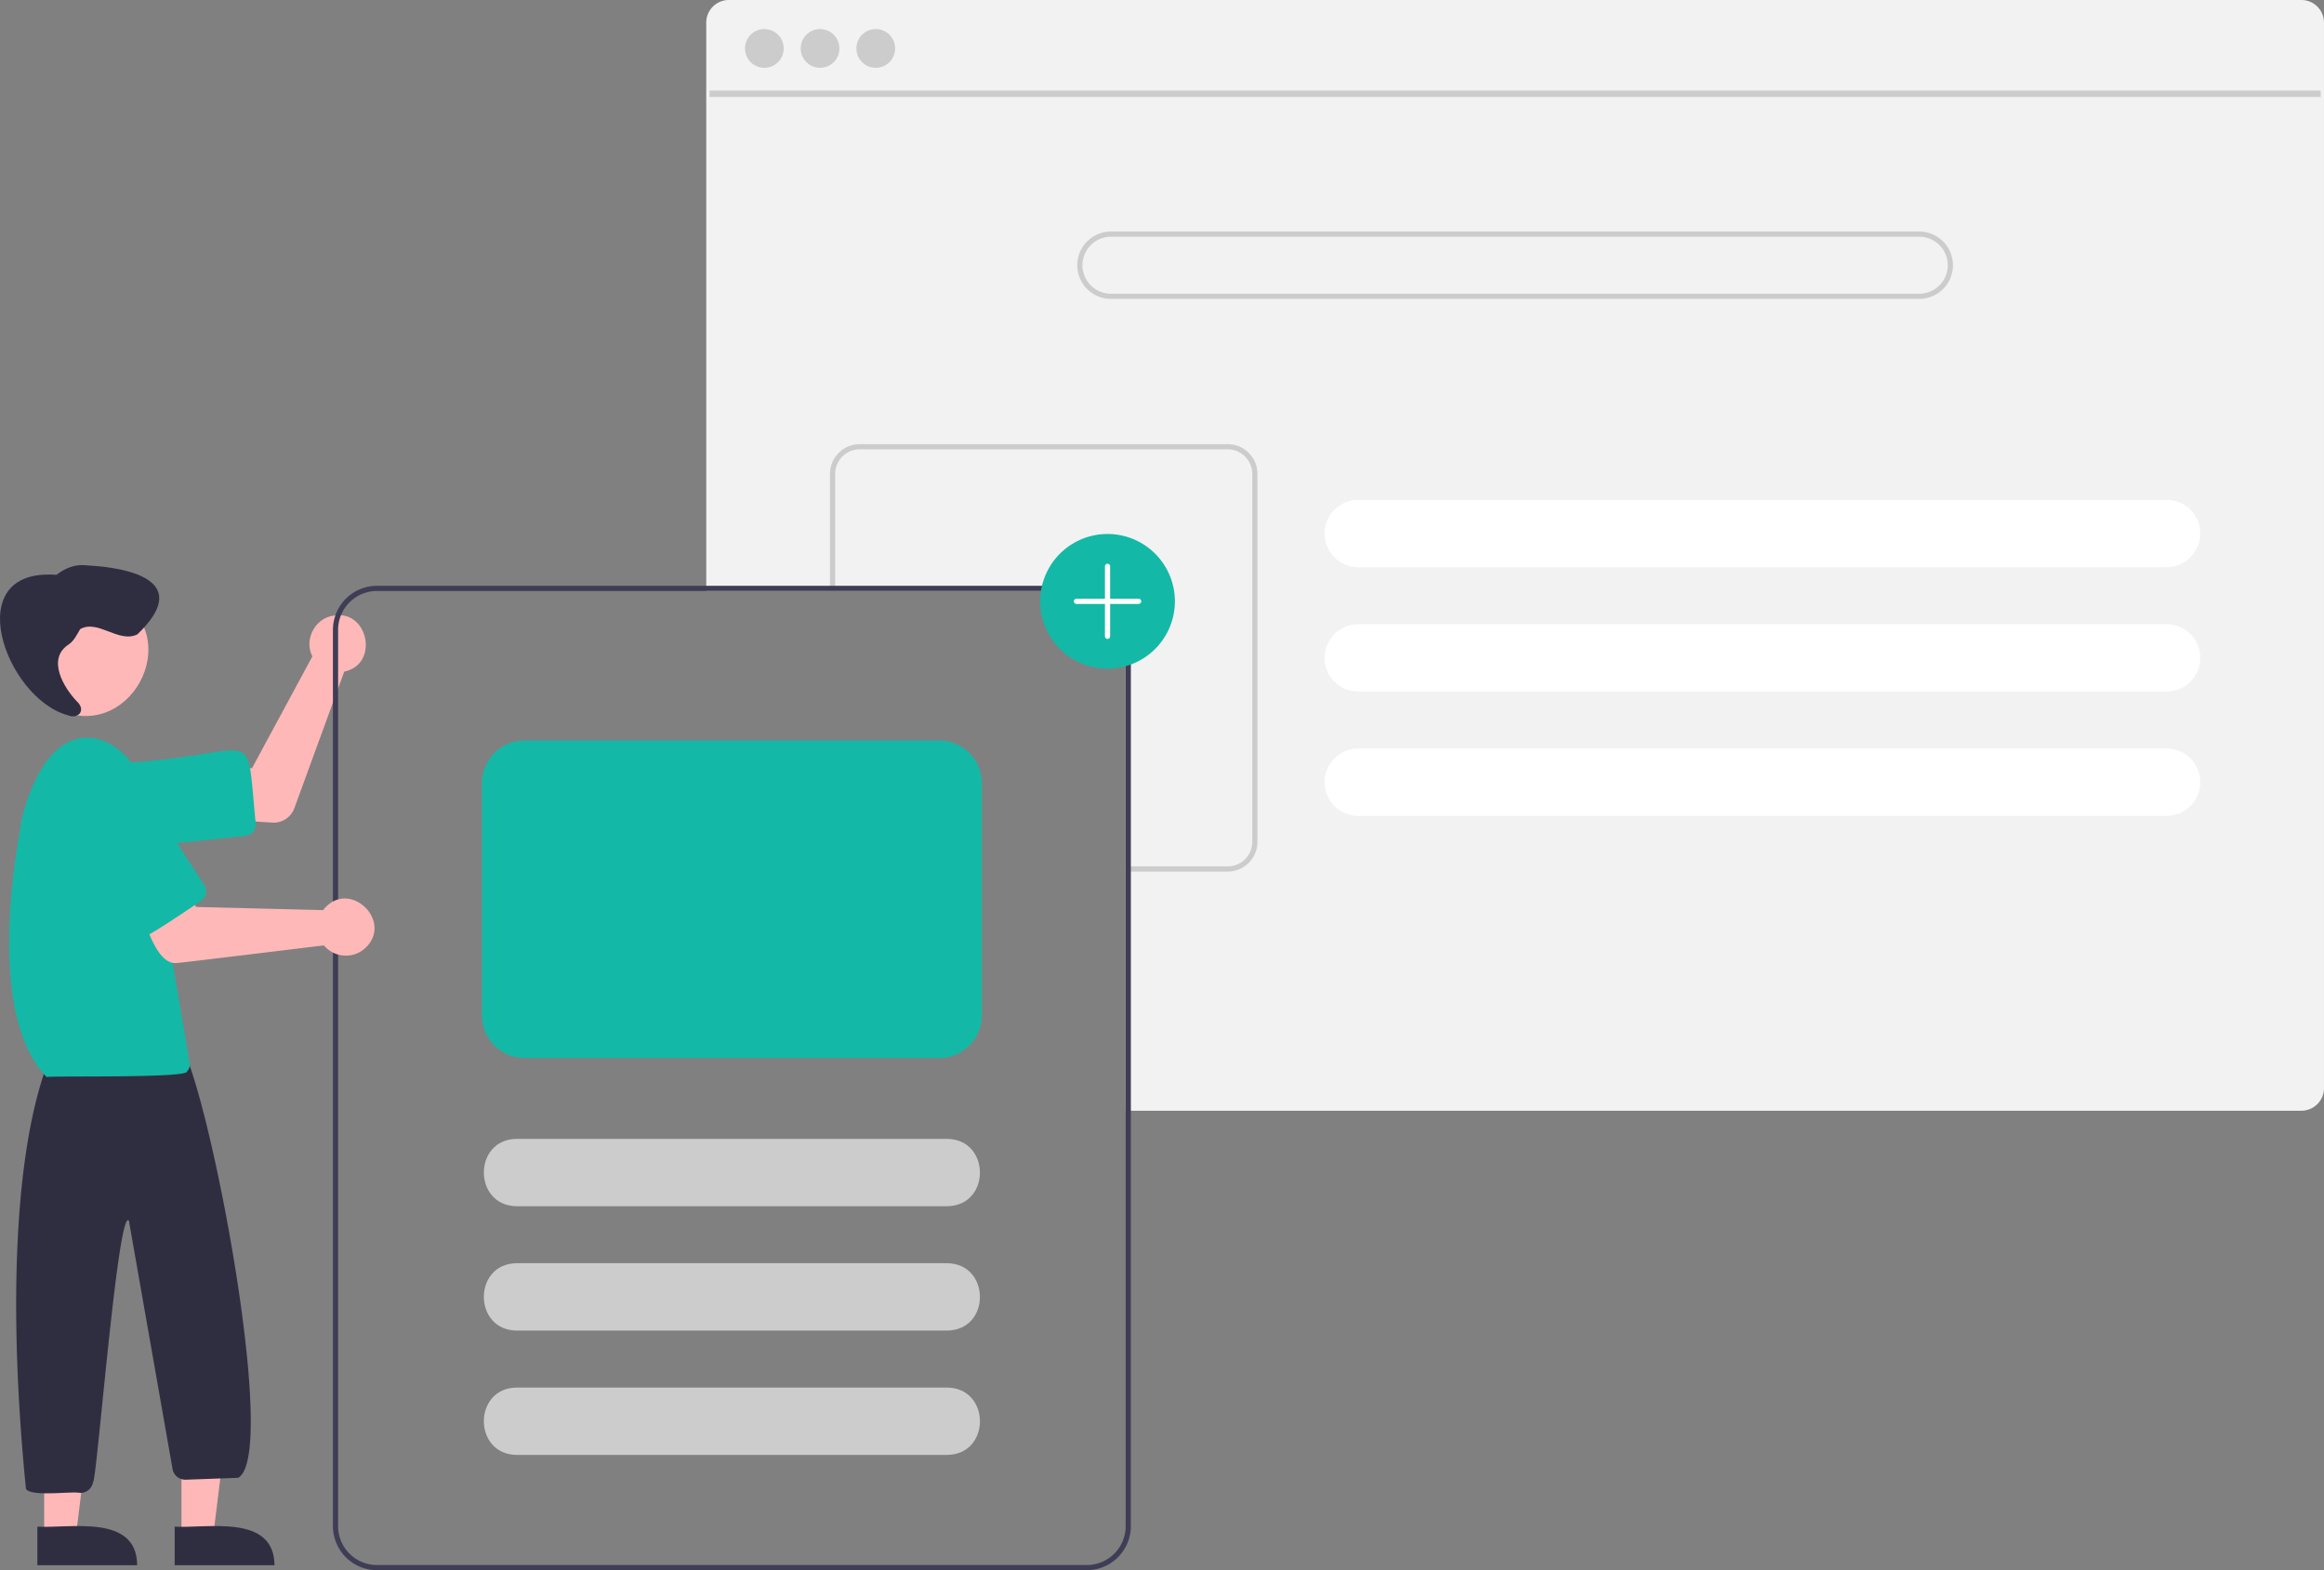 <svg id="e206c98e-a062-454f-98a1-36dd7d468c34" data-name="Layer 1" xmlns="http://www.w3.org/2000/svg" width="897.059" height="606.13" viewBox="0 0 897.059 606.13"><rect x="0" y="0" width="897.059" height="606.13" fill="#808080" stroke="none"/><path d="M1039.799,146.935h-607a8.727,8.727,0,0,0-8.72,8.72v219.41h146.9a15.018,15.018,0,0,1,15,15v185.63h453.82a8.712,8.712,0,0,0,6.63-3.06,2.044,2.044,0,0,0,.19-.24,8.166,8.166,0,0,0,1.25-2.11,8.507,8.507,0,0,0,.66-3.31V155.655A8.73,8.73,0,0,0,1039.799,146.935Z" transform="translate(-151.471 -146.935)" fill="#f2f2f2"/><rect x="273.85" y="34.951" width="621.957" height="2.493" fill="#ccc"/><circle cx="295.039" cy="18.698" r="7.478" fill="#ccc"/><circle cx="316.539" cy="18.698" r="7.478" fill="#ccc"/><circle cx="338.04" cy="18.698" r="7.478" fill="#ccc"/><path d="M892.299,236.315h-312a13,13,0,0,0,0,26h312a13,13,0,0,0,0-26Zm0,24h-312a11,11,0,0,1,0-22h312a11,11,0,0,1,0,22Z" transform="translate(-151.471 -146.935)" fill="#ccc"/><path d="M987.77,339.885h-312a13,13,0,0,0,0,26h312a13,13,0,0,0,0-26Z" transform="translate(-151.471 -146.935)" fill="#fff"/><path d="M987.77,387.885h-312a13,13,0,0,0,0,26h312a13,13,0,0,0,0-26Z" transform="translate(-151.471 -146.935)" fill="#fff"/><path d="M987.77,435.885h-312a13,13,0,0,0,0,26h312a13,13,0,0,0,0-26Z" transform="translate(-151.471 -146.935)" fill="#fff"/><path d="M625.35,318.385h-142.02a11.504,11.504,0,0,0-11.49,11.49v45.19h2v-45.19a9.505,9.505,0,0,1,9.49-9.49h142.02a9.498,9.498,0,0,1,9.49,9.49v142.02a9.498,9.498,0,0,1-9.49,9.49H585.98v2h39.37a11.497,11.497,0,0,0,11.49-11.49V329.875A11.497,11.497,0,0,0,625.35,318.385Z" transform="translate(-151.471 -146.935)" fill="#ccc"/><path d="M257.094,464.503c-.502.02-21.91-1.464-22.457-1.482l1.923-19.197,12.193-.367,23.3-43.155c-3.232-6.162.745-14.338,7.6-15.599,13.814-3.14,18.559,18.593,4.703,21.485l-19.272,52.733A8.55,8.55,0,0,1,257.094,464.503Z" transform="translate(-151.471 -146.935)" fill="#ffb8b8"/><path d="M200.655,474.39c-20.372.05-22.16-30.738-1.743-32.907,53.988-3.262,47.156-16.822,51.256,23.175a4.505,4.505,0,0,1-3.995,4.954l-43.75,4.684A16.635,16.635,0,0,1,200.655,474.39Z" transform="translate(-151.471 -146.935)" fill="#14b8a6"/><path d="M196.006,377.05c28.065,15.97,5.025,58.106-23.563,43.102C144.379,404.182,167.419,362.046,196.006,377.05Z" transform="translate(-151.471 -146.935)" fill="#ffb8b8"/><polygon points="70.049 592.823 82.308 592.822 88.141 545.534 70.047 545.535 70.049 592.823" fill="#ffb8b8"/><path d="M218.893,751.142l38.531-.002c-.147-19.881-25.918-14.152-38.531-14.885Z" transform="translate(-151.471 -146.935)" fill="#2f2e41"/><polygon points="17.049 592.823 29.308 592.822 35.141 545.534 17.047 545.535 17.049 592.823" fill="#ffb8b8"/><path d="M165.893,751.142l38.531-.002c-.147-19.881-25.918-14.152-38.531-14.885Z" transform="translate(-151.471 -146.935)" fill="#2f2e41"/><path d="M182.452,723.243c-2.963-.813-19.064,1.646-20.964-1.582-6.636-66.511-5.161-131.603,9.57-167.37l50.648-3.101c11.326,20.675,37.36,157.875,21.656,166.216l-20.194.72a5.018,5.018,0,0,1-5.039-3.826l-16.895-96.117c-4.207-5.881-12.477,101.224-13.843,100.824A4.978,4.978,0,0,1,182.452,723.243Z" transform="translate(-151.471 -146.935)" fill="#2f2e41"/><path d="M169.45,562.698c-25.572-26.753-9.26-98.479-10.086-96.953.07-1.757,5.862-28.816,20.844-33.257,11.887-3.923,25.043,7.812,26.666,19.681l17.806,105.153a3.698,3.698,0,0,1-1.014,3.18C224.542,563.228,170.701,562.152,169.45,562.698Z" transform="translate(-151.471 -146.935)" fill="#14b8a6"/><path d="M177.749,395.868c2.246-1.42,3.353-3.854,4.66-6.073,6.885-3.924,14.801,5.569,22.083,2.026,20.593-19.769-.574-25.601-19.54-26.644-4.48-.552-8.292,1.037-11.679,3.662-37.886-2.893-19.716,47.483,4.194,54.136,4.222,1.849,7.388-1.893,3.666-5.295C175.981,412.281,169.6,401.411,177.749,395.868Z" transform="translate(-151.471 -146.935)" fill="#2f2e41"/><path d="M570.98,373.065h-274a17.024,17.024,0,0,0-17,17v346a17.024,17.024,0,0,0,17,17h274a17.024,17.024,0,0,0,17-17v-346A17.024,17.024,0,0,0,570.98,373.065Zm15,363a15.018,15.018,0,0,1-15,15h-274a15.018,15.018,0,0,1-15-15v-346a15.018,15.018,0,0,1,15-15h274a15.018,15.018,0,0,1,15,15Z" transform="translate(-151.471 -146.935)" fill="#3f3d56"/><path d="M219.777,518.663c-9.031,1.023-12.995-19.992-16.448-25.347l17.985-6.983,5.852,10.703,49.028,1.219a10.678,10.678,0,0,1,.952-1.12h0c9.723-10.181,25.557,5.073,15.871,15.232a11.036,11.036,0,0,1-16.497-.477C275.31,511.976,220.961,518.695,219.777,518.663Z" transform="translate(-151.471 -146.935)" fill="#ffb8b8"/><path d="M206.458,508.631c-3.007,2.897-26.091-37.773-27.777-38.923-11.664-18.13,15.796-36.03,27.661-17.998l23.997,36.879a4.505,4.505,0,0,1-1.317,6.226C227.928,495.327,207.23,509.733,206.458,508.631Z" transform="translate(-151.471 -146.935)" fill="#14b8a6"/><path d="M516.98,612.565h-166c-16.957-.082-17.027-25.912.001-26l165.999,0C533.925,586.644,534.017,612.476,516.98,612.565Z" transform="translate(-151.471 -146.935)" fill="#ccc"/><path d="M516.98,660.565h-166c-16.957-.082-17.027-25.912.001-26l165.999,0C533.925,634.644,534.017,660.476,516.98,660.565Z" transform="translate(-151.471 -146.935)" fill="#ccc"/><path d="M516.98,708.565h-166c-16.957-.082-17.027-25.912.001-26l165.999,0C533.925,682.644,534.017,708.476,516.98,708.565Z" transform="translate(-151.471 -146.935)" fill="#ccc"/><path d="M578.98,405.065a26,26,0,1,1,26-26A26.029,26.029,0,0,1,578.98,405.065Z" transform="translate(-151.471 -146.935)" fill="#14b8a6"/><path d="M590.98,378.065h-11v-12.5a1,1,0,0,0-2,0v12.5h-11a1,1,0,0,0,0,2h11v12.5a1,1,0,1,0,2,0v-12.5h11a1,1,0,0,0,0-2Z" transform="translate(-151.471 -146.935)" fill="#fff"/><path d="M513.98,555.365h-160a16.519,16.519,0,0,1-16.5-16.5V449.265a16.519,16.519,0,0,1,16.5-16.5h160a16.519,16.519,0,0,1,16.5,16.5v89.6A16.519,16.519,0,0,1,513.98,555.365Z" transform="translate(-151.471 -146.935)" fill="#14b8a6"/></svg>